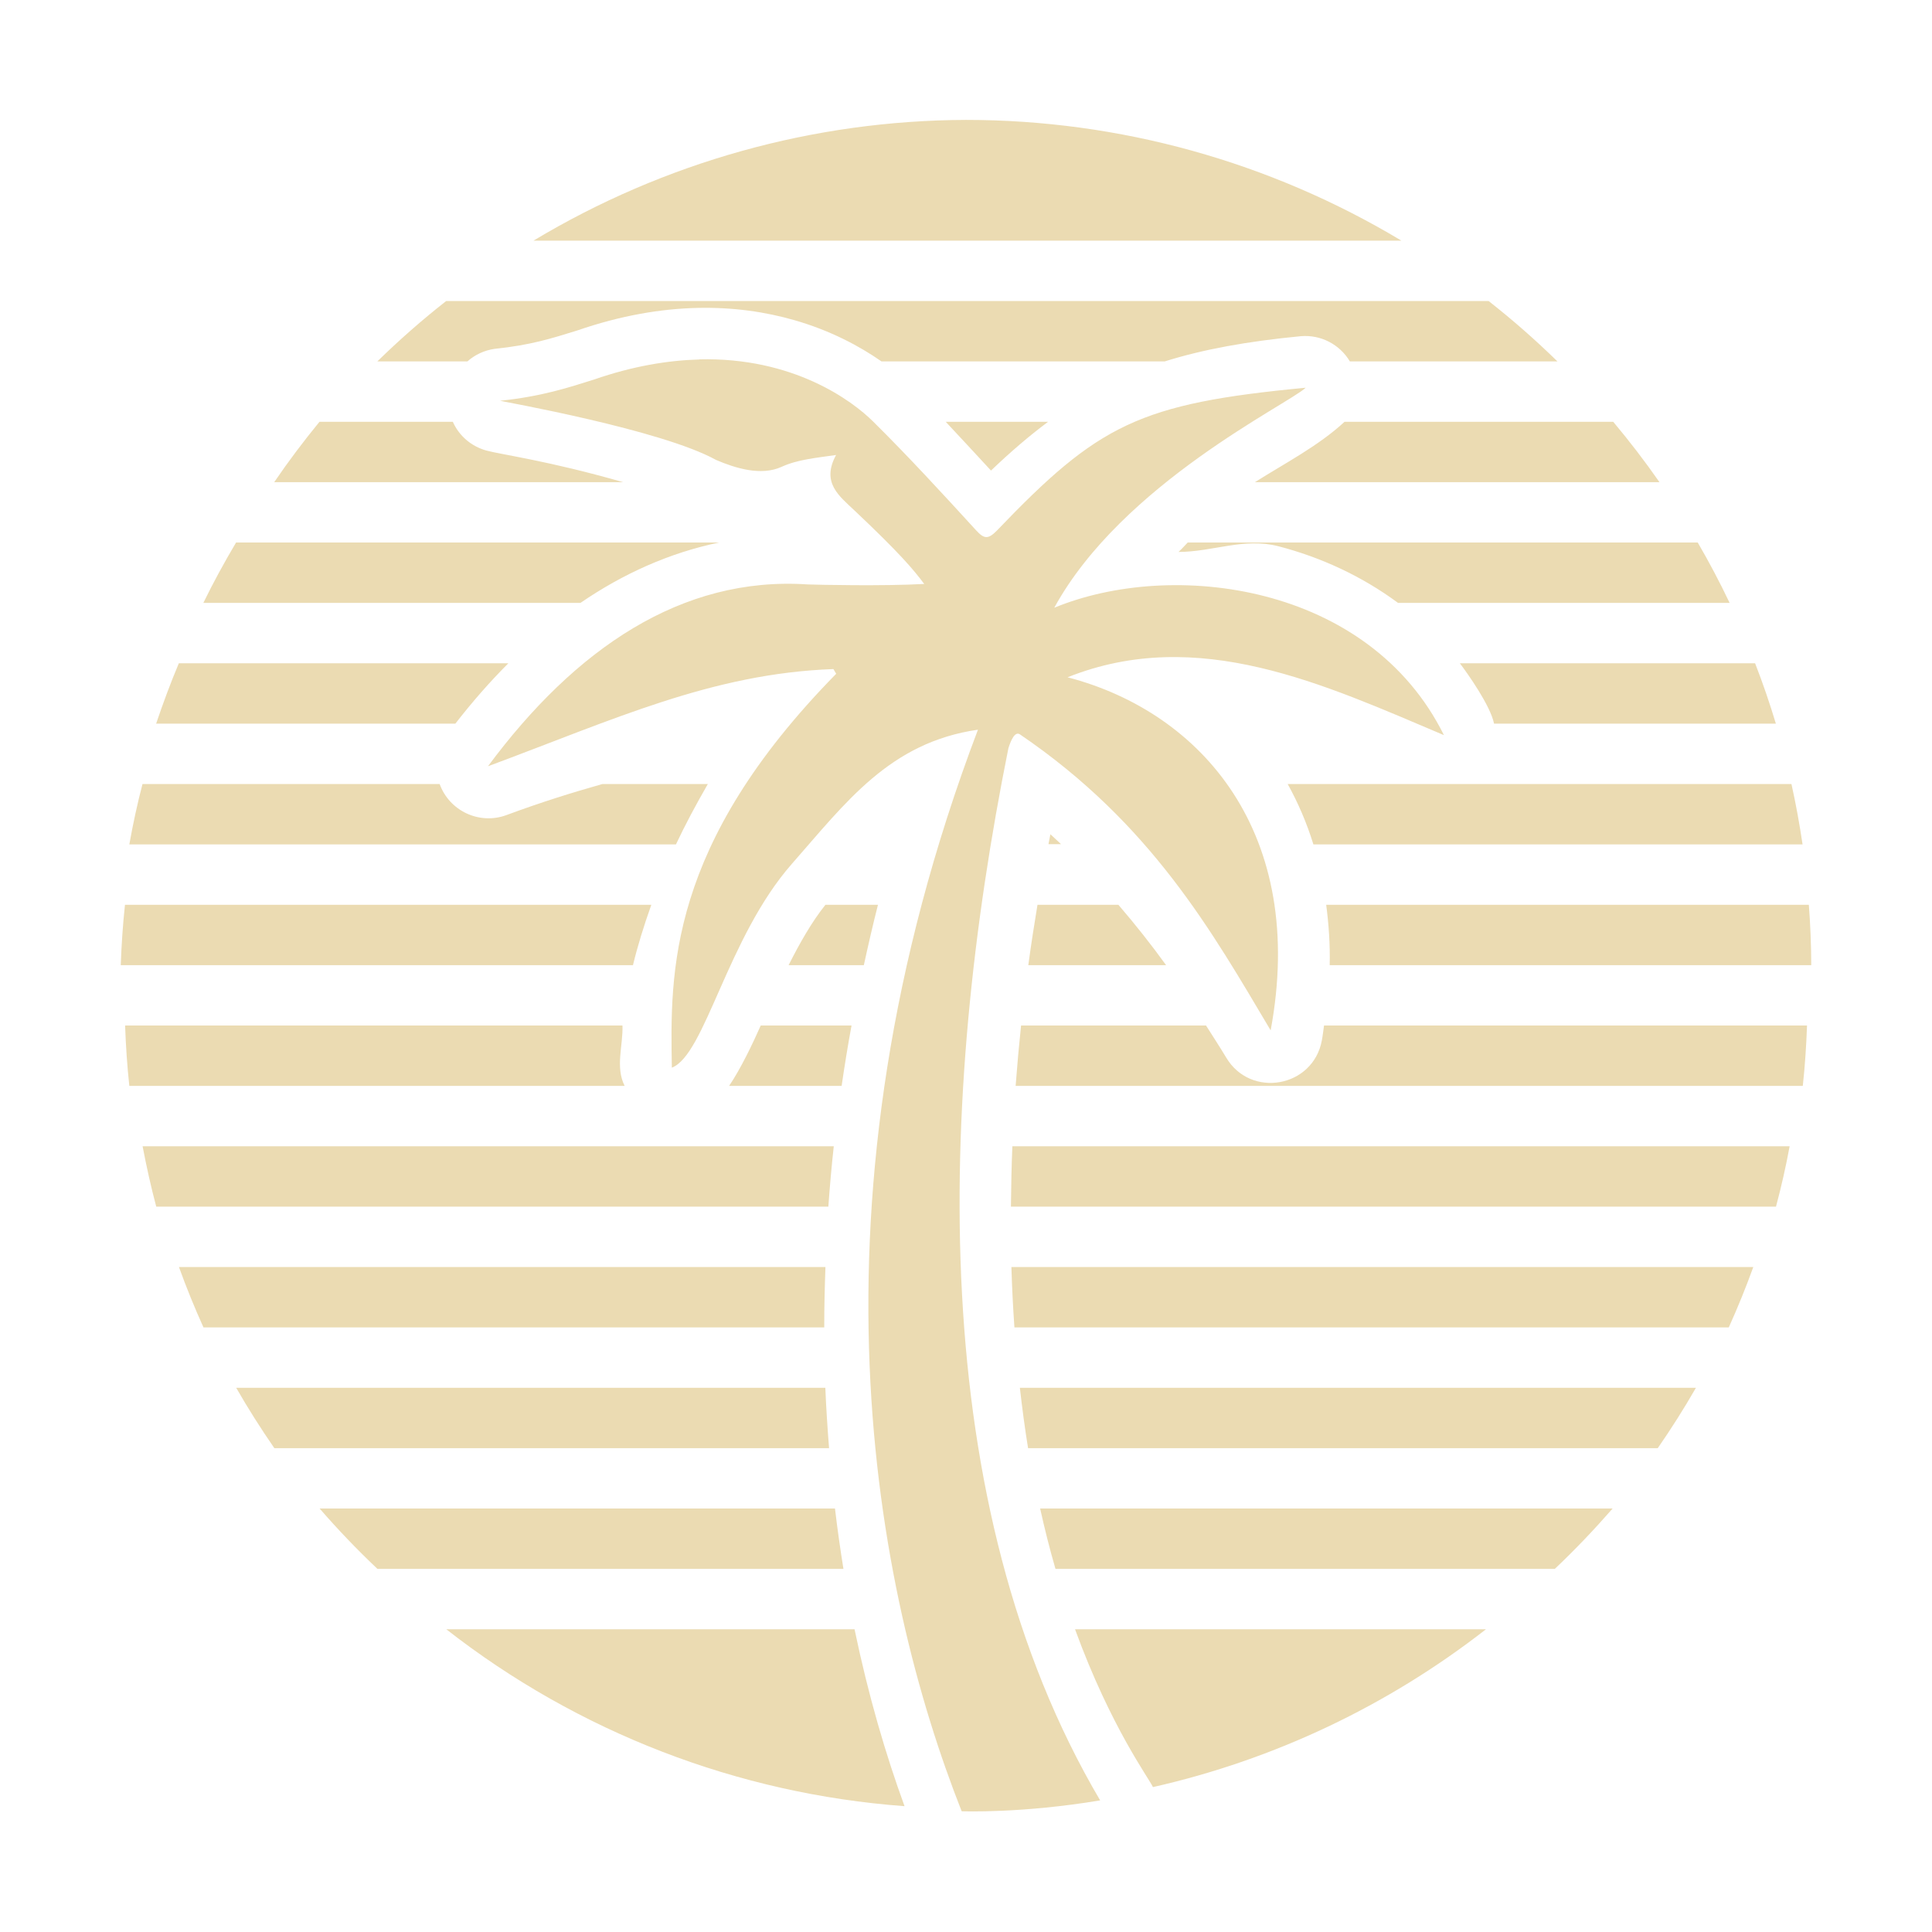 <svg width="16" height="16" version="1.1" xmlns="http://www.w3.org/2000/svg">
  <defs>
    <style id="current-color-scheme" type="text/css">.ColorScheme-Text { color:#ebdbb2; } .ColorScheme-Highlight { color:#458588; }</style>
  </defs>
  <path class="ColorScheme-Text" d="m8 0.993c-1.262 0.004-2.5 0.35-3.582 1h7.188c-1.089-0.654-2.335-1-3.606-1zm-4.305 1.5c-0.199 0.156-0.389 0.323-0.57 0.5h0.746c0.063-0.056 0.141-0.092 0.225-0.104 0.301-0.031 0.474-0.087 0.684-0.152 0.724-0.25 1.33-0.22 1.797-0.086 0.301 0.086 0.544 0.217 0.723 0.342h2.346c0.315-0.099 0.679-0.166 1.129-0.209 0.164-0.013 0.32 0.068 0.404 0.209h1.719c-0.181-0.177-0.371-0.344-0.57-0.5zm2.098 0.484c-0.259 0.007-0.55 0.054-0.873 0.166-0.21 0.066-0.432 0.14-0.779 0.176 0.029 0.008 1.337 0.239 1.789 0.49 0.159 0.068 0.373 0.135 0.543 0.057 0.133-0.061 0.287-0.074 0.451-0.098-0.124 0.229 0.024 0.338 0.154 0.461 0.376 0.355 0.487 0.488 0.576 0.607-0.339 0.019-0.886 0.007-0.965 0.004-1.045-0.07-1.927 0.534-2.648 1.506 1.04-0.386 1.856-0.769 2.861-0.805 8e-3 0.013 0.015 0.026 0.023 0.039-1.395 1.42-1.375 2.471-1.361 3.262 0.276-0.106 0.458-1.078 0.994-1.688 0.446-0.507 0.81-1.006 1.541-1.111-1.49 3.925-0.858 7.123-0.135 8.957 0.012 6.94e-4 0.501 0.018 1.147-0.09-1.452-2.463-1.345-5.805-0.76-8.713 0.023-0.074 0.056-0.142 0.096-0.115 1.09 0.741 1.593 1.638 2.076 2.451 0.302-1.624-0.564-2.633-1.682-2.924 1.082-0.432 2.126 0.06 3.117 0.479-0.622-1.255-2.249-1.458-3.227-1.055 0.562-1.028 1.941-1.687 2.082-1.822-1.379 0.131-1.715 0.303-2.559 1.185-0.071 0.071-0.104 0.069-0.172-0.006-0.278-0.304-0.557-0.608-0.85-0.898-0.177-0.176-0.664-0.535-1.441-0.516zm-3.147 0.516c-0.132 0.161-0.258 0.328-0.375 0.5h2.889c-0.621-0.178-1.008-0.228-1.133-0.262-0.124-0.035-0.225-0.121-0.277-0.238zm5.186 0c0.126 0.134 0.251 0.27 0.375 0.404 0.161-0.154 0.316-0.287 0.473-0.404zm3.303 0c-0.216 0.2-0.492 0.342-0.742 0.5h3.35c-0.12-0.172-0.248-0.339-0.383-0.5zm-9.18 1c-0.097 0.163-0.188 0.33-0.271 0.5h3.123c0.353-0.242 0.738-0.415 1.148-0.5zm7.881 0c-0.025 0.026-0.049 0.053-0.076 0.078 0.285-6.53e-4 0.541-0.121 0.828-0.047 0.347 0.09 0.687 0.245 0.99 0.469h2.746c-0.081-0.17-0.169-0.337-0.264-0.5zm-8.355 1c-0.069 0.164-0.131 0.331-0.188 0.5h2.478c0.139-0.179 0.285-0.346 0.439-0.5zm10.609 0c0.063 0.083 0.254 0.352 0.283 0.5h2.334c-0.051-0.169-0.108-0.336-0.172-0.5zm-10.91 1c-0.043 0.165-0.079 0.332-0.109 0.5h4.527c0.076-0.162 0.166-0.33 0.264-0.5h-0.873c-0.248 0.07-0.506 0.15-0.797 0.258-0.223 0.081-0.47-0.035-0.551-0.258zm9.484 0c0.086 0.155 0.158 0.322 0.213 0.5h4.051c-0.025-0.168-0.055-0.335-0.092-0.5zm-1.965 0.416c-0.005 0.022-0.011 0.058-0.016 0.082h0.104c-0.03-0.028-0.057-0.054-0.088-0.082zm-7.664 0.584c-0.018 0.166-0.029 0.333-0.035 0.5h4.242c0.038-0.158 0.09-0.326 0.152-0.5zm5.801 0c-0.113 0.141-0.213 0.317-0.305 0.5h0.623c0.036-0.165 0.074-0.332 0.117-0.5zm1.756 0c-0.025 0.152-0.052 0.321-0.076 0.5h1.141c-0.122-0.169-0.254-0.336-0.395-0.5zm2.391 0c0.021 0.161 0.033 0.327 0.029 0.5h3.988c-5.49e-4 -0.167-0.007-0.334-0.02-0.5zm-9.947 1c0.006 0.167 0.017 0.334 0.035 0.5h4.102c-0.079-0.157-0.012-0.336-0.018-0.5zm5.264 0c-0.065 0.147-0.167 0.361-0.262 0.5h0.932c0.024-0.165 0.051-0.332 0.082-0.5zm2.156 0c-0.017 0.161-0.032 0.327-0.045 0.5h6.519c0.018-0.166 0.029-0.333 0.035-0.5h-4c-0.006 0.041-0.01 0.081-0.018 0.123-0.072 0.391-0.591 0.483-0.793 0.141-0.053-0.089-0.111-0.176-0.166-0.264zm-7.275 1c0.032 0.168 0.069 0.335 0.113 0.5h5.566c0.012-0.165 0.026-0.331 0.045-0.5zm7.203 0c-0.007 0.163-0.01 0.33-0.012 0.5h6.336c0.044-0.165 0.082-0.332 0.113-0.5zm-6.902 1c0.061 0.169 0.129 0.336 0.203 0.5h5.141c-2.73e-4 -0.164 0.004-0.331 0.01-0.5zm6.894 0c5e-3 0.165 0.013 0.331 0.025 0.5h5.916c0.074-0.164 0.142-0.331 0.203-0.5zm-6.42 1c0.098 0.171 0.204 0.338 0.316 0.5h4.594c-0.013-0.164-0.024-0.33-0.031-0.5zm6.49 0c0.019 0.166 0.041 0.334 0.068 0.5h5.215c0.112-0.162 0.218-0.329 0.316-0.5zm-5.799 1c0.151 0.174 0.311 0.341 0.479 0.5h3.859c-0.026-0.162-0.05-0.329-0.07-0.5zm5.967 0c0.037 0.167 0.079 0.335 0.127 0.5h4.135c0.168-0.159 0.327-0.326 0.479-0.5zm-4.918 1c1.092 0.853 2.413 1.363 3.795 1.465-0.156-0.427-0.3-0.917-0.414-1.465zm5.207 0c0.297 0.814 0.615 1.237 0.645 1.307 1.004-0.227 1.946-0.674 2.758-1.307z" fill="currentColor"/>
</svg>
